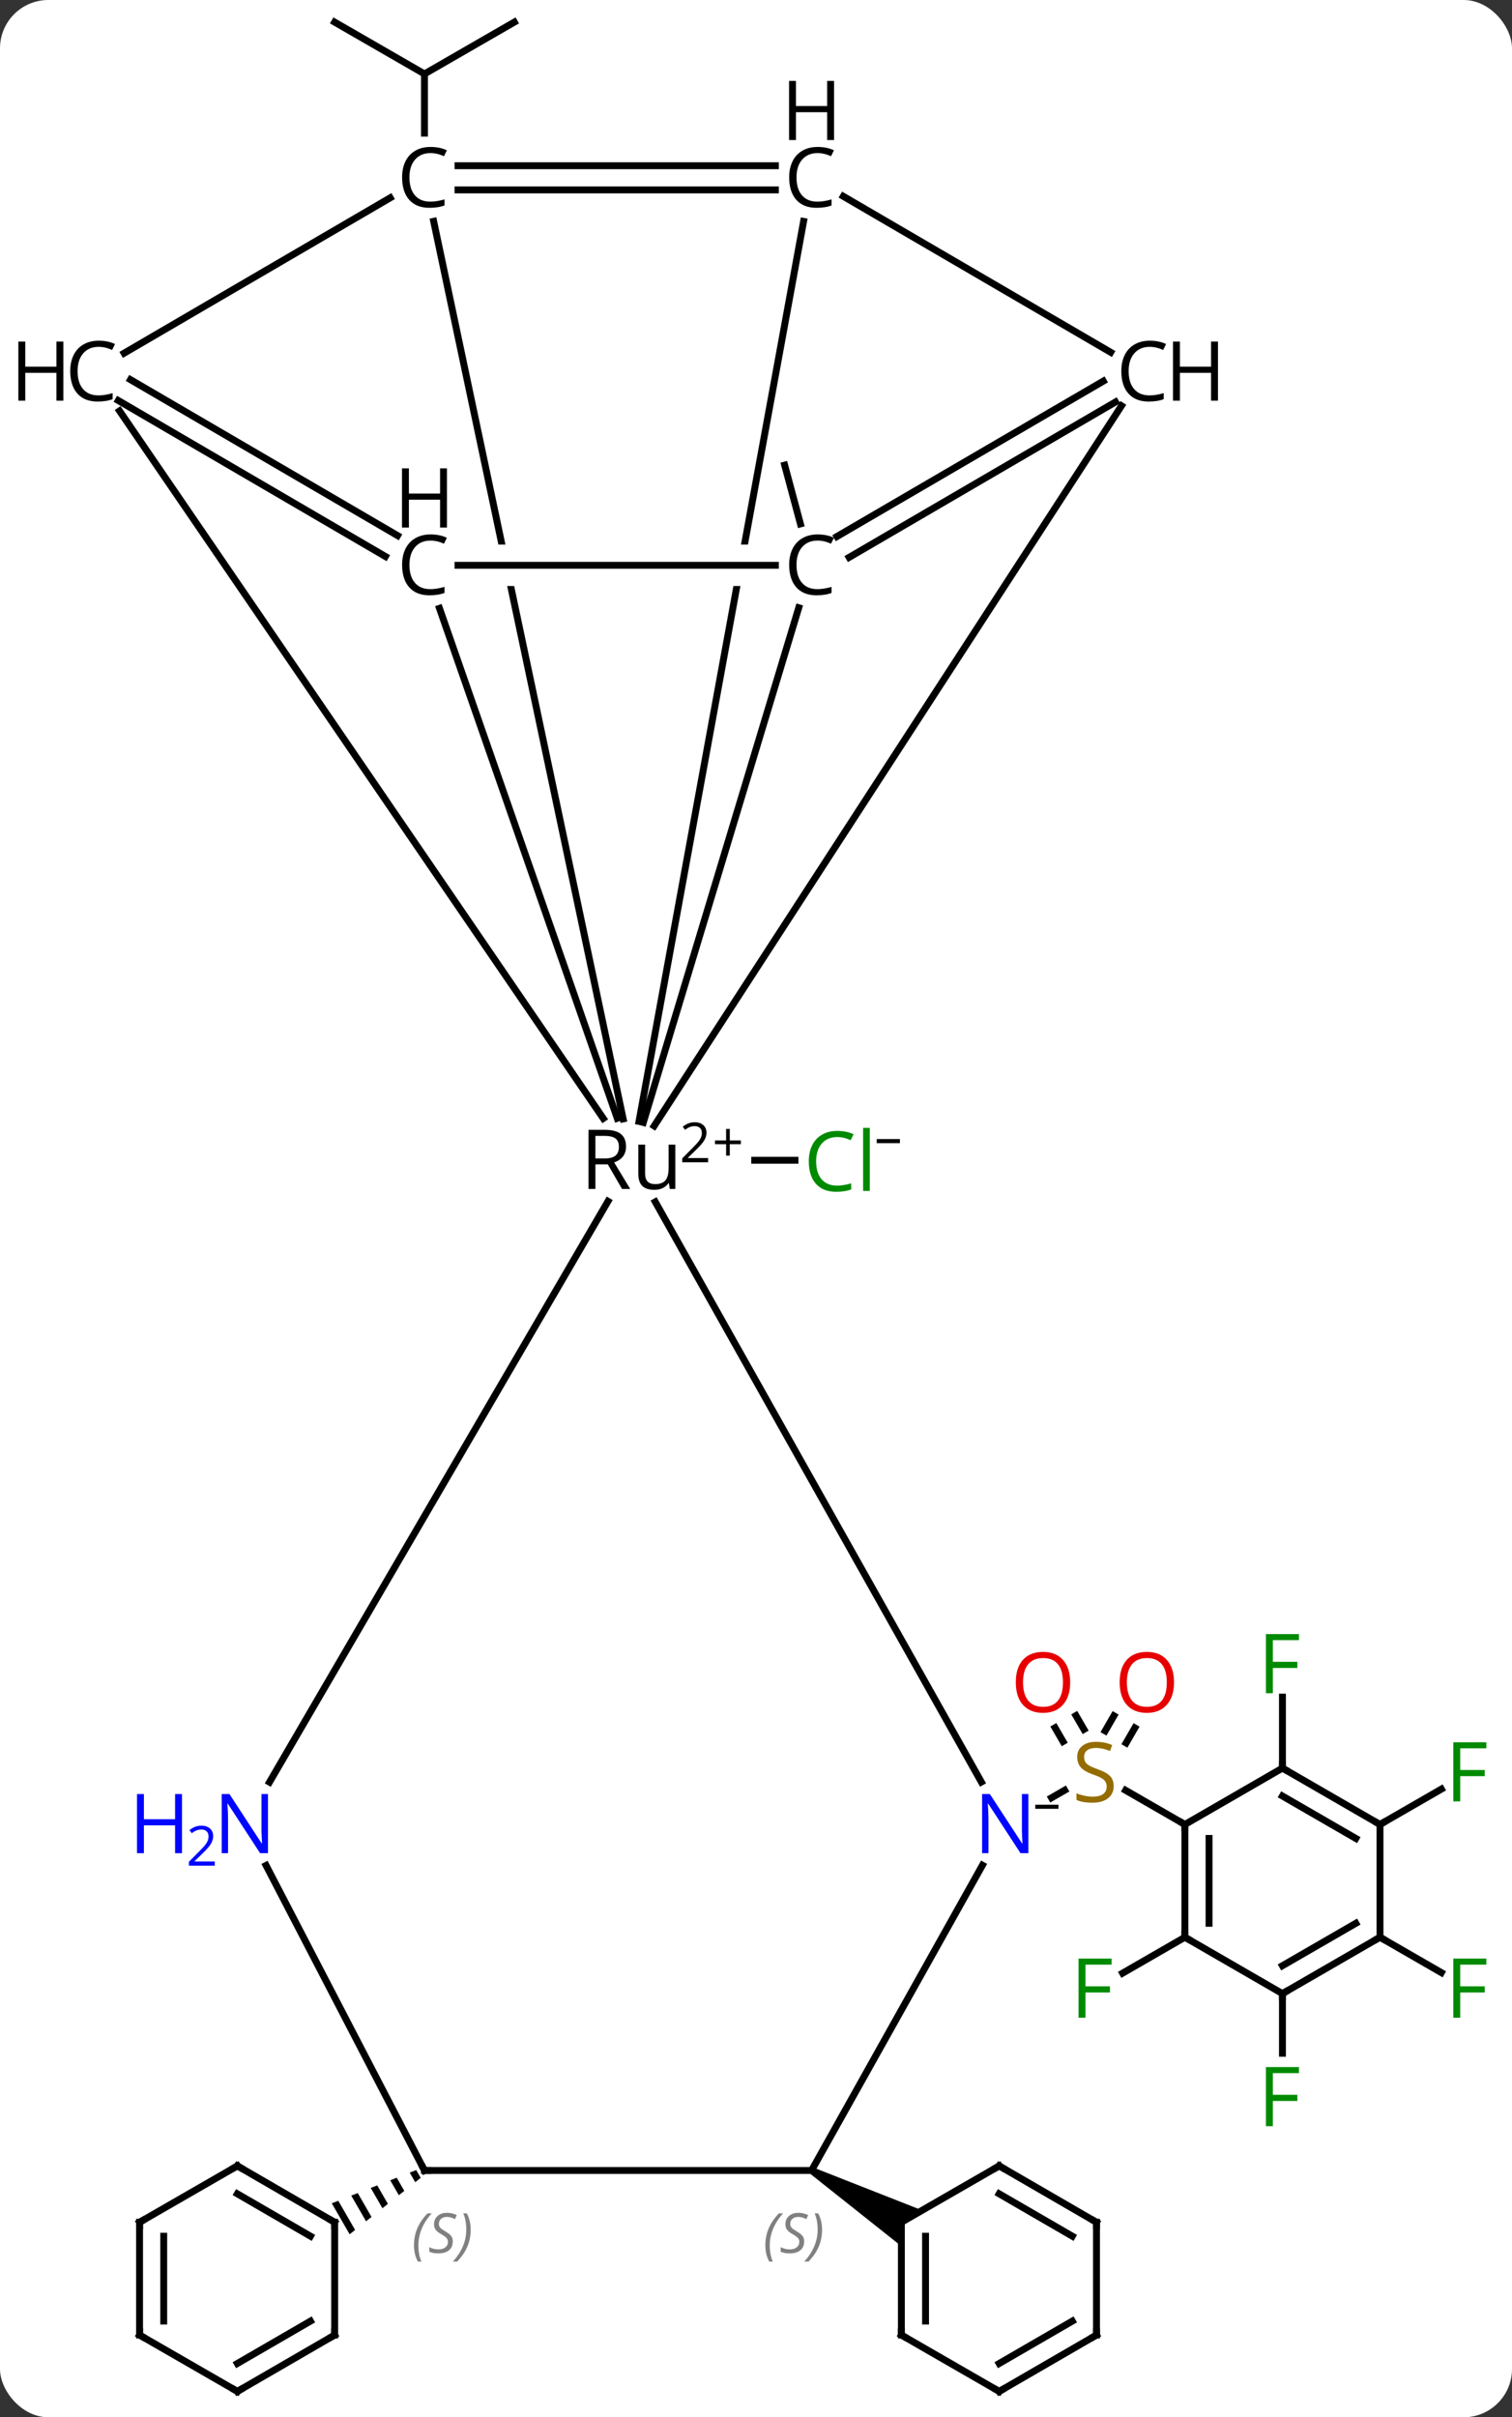 <svg width="219" viewBox="0 0 219 350" style="fill-opacity:1; color-rendering:auto; color-interpolation:auto; text-rendering:auto; stroke:black; stroke-linecap:square; stroke-miterlimit:10; shape-rendering:auto; stroke-opacity:1; fill:black; stroke-dasharray:none; font-weight:normal; stroke-width:1; font-family:'Open Sans'; font-style:normal; stroke-linejoin:miter; font-size:12; stroke-dashoffset:0; image-rendering:auto;" height="350" class="cas-substance-image" xmlns:xlink="http://www.w3.org/1999/xlink" xmlns="http://www.w3.org/2000/svg"><rect x="0" y="0" width="219" height="350" fill="#333333" stroke="none"/><svg class="cas-substance-single-component"><rect y="0" x="0" width="219" stroke="none" ry="7" rx="7" height="350" fill="white" class="cas-substance-group"/><svg y="0" x="0" width="219" viewBox="0 0 219 350" style="fill:black;" height="350" class="cas-substance-single-component-image"><svg><g><clipPath id="clipPath_89b25caad08e4d0882ccea07c7886af81" clipPathUnits="userSpaceOnUse"><path d="M-690.723 -577.056 L-729.86 -568.791 L-698.269 -419.201 L-659.132 -427.466 L-676.593 -510.149 L-713.267 -510.149 L-713.267 -516.149 L-677.861 -516.149 L-690.723 -577.056 Z"/></clipPath><clipPath id="clipPath_89b25caad08e4d0882ccea07c7886af82" clipPathUnits="userSpaceOnUse"><path d="M-672.452 -576.542 L-683.5 -516.149 L-649.703 -516.149 L-649.703 -510.149 L-684.597 -510.149 L-699.824 -426.913 L-660.477 -419.715 L-633.105 -569.344 L-672.452 -576.542 Z"/></clipPath><g transform="translate(771,595)" style="text-rendering:geometricPrecision; color-rendering:optimizeQuality; color-interpolation:linearRGB; stroke-linecap:butt; image-rendering:optimizeQuality;"><line y2="-427.003" y1="-427.003" x2="-661.688" x1="-655.852" style="fill:none;"/><line y2="-591.796" y1="-584.296" x2="-722.528" x1="-709.517" style="fill:none;"/><line y2="-591.796" y1="-584.296" x2="-696.506" x1="-709.517" style="fill:none;"/><line y2="-575.723" y1="-584.296" x2="-709.517" x1="-709.517" style="fill:none;"/><line y2="-519.142" y1="-527.652" x2="-655.063" x1="-657.348" style="fill:none;"/><line y2="-344.815" y1="-342.635" x2="-606.631" x1="-607.888" style="fill:none;"/><line y2="-346.563" y1="-344.383" x2="-609.663" x1="-610.92" style="fill:none;"/><line y2="-346.589" y1="-344.599" x2="-615.155" x1="-614.001" style="fill:none;"/><line y2="-344.834" y1="-342.844" x2="-618.183" x1="-617.029" style="fill:none;"/><line y2="-334.693" y1="-335.791" x2="-618.697" x1="-616.793" style="fill:none;"/><line y2="-330.829" y1="-335.776" x2="-599.379" x1="-607.962" style="fill:none;"/><line y2="-314.503" y1="-309.305" x2="-599.379" x1="-608.396" style="fill:none;"/><line y2="-338.992" y1="-349.269" x2="-585.249" x1="-585.249" style="fill:none;"/><line y2="-306.34" y1="-297.705" x2="-585.249" x1="-585.249" style="fill:none;"/><line y2="-330.829" y1="-335.952" x2="-571.119" x1="-562.231" style="fill:none;"/><line y2="-314.503" y1="-309.38" x2="-571.119" x1="-562.231" style="fill:none;"/><line y2="-562.954" y1="-432.995" x2="-708.186" x1="-680.741" style="fill:none; clip-path:url(#clipPath_89b25caad08e4d0882ccea07c7886af81);"/><line y2="-535.501" y1="-433.06" x2="-753.684" x1="-683.618" style="fill:none;"/><line y2="-562.943" y1="-432.628" x2="-654.608" x1="-678.446" style="fill:none; clip-path:url(#clipPath_89b25caad08e4d0882ccea07c7886af82);"/><line y2="-536.245" y1="-431.974" x2="-608.563" x1="-676.248" style="fill:none;"/><line y2="-506.917" y1="-433.077" x2="-707.343" x1="-681.593" style="fill:none;"/><line y2="-507.002" y1="-432.475" x2="-655.31" x1="-677.822" style="fill:none;"/><line y2="-336.978" y1="-420.978" x2="-628.858" x1="-676.088" style="fill:none;"/><line y2="-336.963" y1="-421.062" x2="-731.963" x1="-682.939" style="fill:none;"/><line y2="-543.865" y1="-566.354" x2="-753.019" x1="-714.486" style="fill:none;"/><line y2="-567.504" y1="-567.504" x2="-658.695" x1="-704.662" style="fill:none;"/><line y2="-571.004" y1="-571.004" x2="-658.695" x1="-704.662" style="fill:none;"/><line y2="-514.429" y1="-537.005" x2="-715.181" x1="-753.865" style="fill:none;"/><line y2="-517.452" y1="-540.028" x2="-713.417" x1="-752.101" style="fill:none;"/><line y2="-543.991" y1="-566.572" x2="-610.129" x1="-648.852" style="fill:none;"/><line y2="-517.322" y1="-539.816" x2="-649.771" x1="-611.197" style="fill:none;"/><line y2="-514.299" y1="-536.792" x2="-648.008" x1="-609.434" style="fill:none;"/><line y2="-513.149" y1="-513.149" x2="-658.695" x1="-704.662" style="fill:none;"/><line y2="-280.732" y1="-324.928" x2="-653.453" x1="-628.705" style="fill:none;"/><line y2="-280.732" y1="-324.898" x2="-709.517" x1="-732.458" style="fill:none;"/><line y2="-280.732" y1="-280.732" x2="-709.517" x1="-653.453" style="fill:none;"/><path style="stroke:none;" d="M-653.703 -280.299 L-653.203 -281.165 L-637.437 -274.963 L-640.442 -273.232 L-640.442 -269.769 Z"/><path style="stroke:none;" d="M-710.716 -280.792 L-711.657 -280.422 L-711.657 -280.422 L-710.857 -279.036 L-710.066 -279.665 L-710.066 -279.665 L-710.716 -280.792 ZM-713.538 -279.682 L-714.479 -279.312 L-713.233 -277.15 L-712.441 -277.779 L-713.538 -279.682 ZM-716.361 -278.572 L-717.302 -278.202 L-715.608 -275.264 L-714.816 -275.893 L-716.361 -278.572 ZM-719.183 -277.462 L-720.124 -277.091 L-717.983 -273.378 L-717.191 -274.007 L-719.183 -277.462 ZM-722.006 -276.351 L-722.947 -275.981 L-720.358 -271.492 L-719.566 -272.121 L-719.566 -272.121 L-722.006 -276.351 Z"/><line y2="-256.906" y1="-273.232" x2="-640.442" x1="-640.442" style="fill:none;"/><line y2="-258.927" y1="-271.211" x2="-636.942" x1="-636.942" style="fill:none;"/><line y2="-281.395" y1="-273.232" x2="-626.271" x1="-640.442" style="fill:none;"/><line y2="-248.743" y1="-256.906" x2="-626.271" x1="-640.442" style="fill:none;"/><line y2="-273.232" y1="-281.395" x2="-612.182" x1="-626.271" style="fill:none;"/><line y2="-271.217" y1="-277.354" x2="-615.686" x1="-626.277" style="fill:none;"/><line y2="-256.906" y1="-248.743" x2="-612.182" x1="-626.271" style="fill:none;"/><line y2="-258.921" y1="-252.785" x2="-615.686" x1="-626.277" style="fill:none;"/><line y2="-256.906" y1="-273.232" x2="-612.182" x1="-612.182" style="fill:none;"/><line y2="-314.503" y1="-330.829" x2="-599.379" x1="-599.379" style="fill:none;"/><line y2="-316.524" y1="-328.808" x2="-595.879" x1="-595.879" style="fill:none;"/><line y2="-338.992" y1="-330.829" x2="-585.249" x1="-599.379" style="fill:none;"/><line y2="-306.34" y1="-314.503" x2="-585.249" x1="-599.379" style="fill:none;"/><line y2="-330.829" y1="-338.992" x2="-571.119" x1="-585.249" style="fill:none;"/><line y2="-328.809" y1="-334.95" x2="-574.619" x1="-585.25" style="fill:none;"/><line y2="-314.503" y1="-306.34" x2="-571.119" x1="-585.249" style="fill:none;"/><line y2="-316.523" y1="-310.381" x2="-574.619" x1="-585.25" style="fill:none;"/><line y2="-314.503" y1="-330.829" x2="-571.119" x1="-571.119" style="fill:none;"/><line y2="-281.395" y1="-273.232" x2="-736.616" x1="-722.528" style="fill:none;"/><line y2="-277.354" y1="-271.217" x2="-736.622" x1="-726.031" style="fill:none;"/><line y2="-256.906" y1="-273.232" x2="-722.528" x1="-722.528" style="fill:none;"/><line y2="-273.232" y1="-281.395" x2="-750.788" x1="-736.616" style="fill:none;"/><line y2="-248.743" y1="-256.906" x2="-736.616" x1="-722.528" style="fill:none;"/><line y2="-252.785" y1="-258.921" x2="-736.622" x1="-726.031" style="fill:none;"/><line y2="-256.906" y1="-273.232" x2="-750.788" x1="-750.788" style="fill:none;"/><line y2="-258.927" y1="-271.211" x2="-747.288" x1="-747.288" style="fill:none;"/><line y2="-256.906" y1="-248.743" x2="-750.788" x1="-736.616" style="fill:none;"/></g><g transform="translate(771,595)" style="fill:rgb(0,138,0); text-rendering:geometricPrecision; color-rendering:optimizeQuality; image-rendering:optimizeQuality; font-family:'Open Sans'; stroke:rgb(0,138,0); color-interpolation:linearRGB;"><path style="stroke:none;" d="M-649.742 -430.362 Q-651.149 -430.362 -651.969 -429.425 Q-652.789 -428.487 -652.789 -426.847 Q-652.789 -425.175 -652 -424.253 Q-651.211 -423.331 -649.758 -423.331 Q-648.852 -423.331 -647.711 -423.659 L-647.711 -422.784 Q-648.602 -422.44 -649.899 -422.44 Q-651.789 -422.44 -652.821 -423.597 Q-653.852 -424.753 -653.852 -426.862 Q-653.852 -428.19 -653.36 -429.183 Q-652.867 -430.175 -651.93 -430.714 Q-650.992 -431.253 -649.727 -431.253 Q-648.383 -431.253 -647.367 -430.769 L-647.789 -429.909 Q-648.774 -430.362 -649.742 -430.362 ZM-645.016 -422.565 L-645.985 -422.565 L-645.985 -431.69 L-645.016 -431.69 L-645.016 -422.565 Z"/><path style="fill:black; stroke:none;" d="M-644.016 -429.481 L-644.016 -430.075 L-640.656 -430.075 L-640.656 -429.481 L-644.016 -429.481 Z"/><path style="fill:rgb(148,108,0); stroke:none;" d="M-609.694 -336.391 Q-609.694 -335.266 -610.515 -334.626 Q-611.335 -333.985 -612.741 -333.985 Q-614.273 -333.985 -615.085 -334.391 L-615.085 -335.344 Q-614.554 -335.126 -613.937 -334.993 Q-613.319 -334.86 -612.71 -334.86 Q-611.71 -334.86 -611.21 -335.243 Q-610.71 -335.626 -610.71 -336.298 Q-610.71 -336.735 -610.89 -337.024 Q-611.069 -337.313 -611.483 -337.555 Q-611.898 -337.798 -612.757 -338.094 Q-613.944 -338.516 -614.46 -339.102 Q-614.976 -339.688 -614.976 -340.641 Q-614.976 -341.626 -614.233 -342.212 Q-613.491 -342.798 -612.257 -342.798 Q-610.991 -342.798 -609.913 -342.329 L-610.226 -341.469 Q-611.288 -341.907 -612.288 -341.907 Q-613.085 -341.907 -613.53 -341.571 Q-613.976 -341.235 -613.976 -340.626 Q-613.976 -340.188 -613.812 -339.899 Q-613.648 -339.61 -613.257 -339.376 Q-612.866 -339.141 -612.054 -338.844 Q-610.71 -338.376 -610.202 -337.821 Q-609.694 -337.266 -609.694 -336.391 Z"/><path style="fill:rgb(230,0,0); stroke:none;" d="M-600.952 -351.41 Q-600.952 -349.348 -601.991 -348.168 Q-603.03 -346.988 -604.874 -346.988 Q-606.765 -346.988 -607.796 -348.152 Q-608.827 -349.316 -608.827 -351.426 Q-608.827 -353.519 -607.796 -354.668 Q-606.765 -355.816 -604.874 -355.816 Q-603.015 -355.816 -601.983 -354.644 Q-600.952 -353.473 -600.952 -351.41 ZM-607.78 -351.41 Q-607.78 -349.676 -607.038 -348.769 Q-606.296 -347.863 -604.874 -347.863 Q-603.452 -347.863 -602.726 -348.762 Q-601.999 -349.66 -601.999 -351.41 Q-601.999 -353.144 -602.726 -354.035 Q-603.452 -354.926 -604.874 -354.926 Q-606.296 -354.926 -607.038 -354.027 Q-607.78 -353.129 -607.78 -351.41 Z"/><path style="fill:rgb(230,0,0); stroke:none;" d="M-615.994 -351.41 Q-615.994 -349.348 -617.033 -348.168 Q-618.072 -346.988 -619.915 -346.988 Q-621.806 -346.988 -622.837 -348.152 Q-623.869 -349.316 -623.869 -351.426 Q-623.869 -353.519 -622.837 -354.668 Q-621.806 -355.816 -619.915 -355.816 Q-618.056 -355.816 -617.025 -354.644 Q-615.994 -353.473 -615.994 -351.41 ZM-622.822 -351.41 Q-622.822 -349.676 -622.08 -348.769 Q-621.337 -347.863 -619.915 -347.863 Q-618.494 -347.863 -617.767 -348.762 Q-617.04 -349.66 -617.04 -351.41 Q-617.04 -353.144 -617.767 -354.035 Q-618.494 -354.926 -619.915 -354.926 Q-621.337 -354.926 -622.08 -354.027 Q-622.822 -353.129 -622.822 -351.41 Z"/><path style="stroke:none;" d="M-613.78 -302.847 L-614.78 -302.847 L-614.78 -311.409 L-609.999 -311.409 L-609.999 -310.534 L-613.78 -310.534 L-613.78 -307.393 L-610.233 -307.393 L-610.233 -306.503 L-613.78 -306.503 L-613.78 -302.847 Z"/><path style="stroke:none;" d="M-586.639 -349.836 L-587.639 -349.836 L-587.639 -358.398 L-582.858 -358.398 L-582.858 -357.523 L-586.639 -357.523 L-586.639 -354.382 L-583.092 -354.382 L-583.092 -353.492 L-586.639 -353.492 L-586.639 -349.836 Z"/><path style="stroke:none;" d="M-586.639 -287.142 L-587.639 -287.142 L-587.639 -295.705 L-582.858 -295.705 L-582.858 -294.83 L-586.639 -294.83 L-586.639 -291.689 L-583.092 -291.689 L-583.092 -290.798 L-586.639 -290.798 L-586.639 -287.142 Z"/><path style="stroke:none;" d="M-559.498 -334.173 L-560.498 -334.173 L-560.498 -342.735 L-555.717 -342.735 L-555.717 -341.86 L-559.498 -341.86 L-559.498 -338.719 L-555.952 -338.719 L-555.952 -337.829 L-559.498 -337.829 L-559.498 -334.173 Z"/><path style="stroke:none;" d="M-559.498 -302.847 L-560.498 -302.847 L-560.498 -311.409 L-555.717 -311.409 L-555.717 -310.534 L-559.498 -310.534 L-559.498 -307.393 L-555.952 -307.393 L-555.952 -306.503 L-559.498 -306.503 L-559.498 -302.847 Z"/><path style="fill:black; stroke:none;" d="M-684.762 -426.409 L-684.762 -422.847 L-685.762 -422.847 L-685.762 -431.409 L-683.403 -431.409 Q-681.825 -431.409 -681.075 -430.808 Q-680.325 -430.206 -680.325 -428.987 Q-680.325 -427.3 -682.044 -426.69 L-679.716 -422.847 L-680.903 -422.847 L-682.966 -426.409 L-684.762 -426.409 ZM-684.762 -427.269 L-683.387 -427.269 Q-682.341 -427.269 -681.848 -427.683 Q-681.356 -428.097 -681.356 -428.94 Q-681.356 -429.784 -681.856 -430.159 Q-682.356 -430.534 -683.466 -430.534 L-684.762 -430.534 L-684.762 -427.269 ZM-677.563 -429.269 L-677.563 -425.097 Q-677.563 -424.315 -677.212 -423.933 Q-676.86 -423.55 -676.094 -423.55 Q-675.079 -423.55 -674.618 -424.097 Q-674.157 -424.644 -674.157 -425.894 L-674.157 -429.269 L-673.188 -429.269 L-673.188 -422.847 L-673.985 -422.847 L-674.126 -423.706 L-674.173 -423.706 Q-674.469 -423.237 -675.001 -422.979 Q-675.532 -422.722 -676.219 -422.722 Q-677.391 -422.722 -677.969 -423.284 Q-678.548 -423.847 -678.548 -425.065 L-678.548 -429.269 L-677.563 -429.269 Z"/><path style="fill:black; stroke:none;" d="M-668.438 -426.711 L-672.188 -426.711 L-672.188 -427.273 L-670.688 -428.789 Q-670.001 -429.476 -669.782 -429.773 Q-669.563 -430.07 -669.454 -430.351 Q-669.344 -430.633 -669.344 -430.961 Q-669.344 -431.414 -669.618 -431.679 Q-669.891 -431.945 -670.391 -431.945 Q-670.735 -431.945 -671.055 -431.828 Q-671.376 -431.711 -671.766 -431.414 L-672.11 -431.851 Q-671.329 -432.508 -670.391 -432.508 Q-669.594 -432.508 -669.134 -432.094 Q-668.673 -431.679 -668.673 -430.992 Q-668.673 -430.445 -668.977 -429.914 Q-669.282 -429.383 -670.126 -428.57 L-671.376 -427.351 L-671.376 -427.32 L-668.438 -427.32 L-668.438 -426.711 Z"/><path style="fill:black; stroke:none;" d="M-665.298 -429.875 L-663.688 -429.875 L-663.688 -429.328 L-665.298 -429.328 L-665.298 -427.672 L-665.829 -427.672 L-665.829 -429.328 L-667.438 -429.328 L-667.438 -429.875 L-665.829 -429.875 L-665.829 -431.547 L-665.298 -431.547 L-665.298 -429.875 Z"/><path style="fill:black; stroke:none;" d="M-708.649 -572.832 Q-710.056 -572.832 -710.876 -571.895 Q-711.696 -570.957 -711.696 -569.317 Q-711.696 -567.645 -710.907 -566.723 Q-710.118 -565.801 -708.665 -565.801 Q-707.759 -565.801 -706.618 -566.129 L-706.618 -565.254 Q-707.509 -564.91 -708.806 -564.91 Q-710.696 -564.91 -711.728 -566.067 Q-712.759 -567.223 -712.759 -569.332 Q-712.759 -570.66 -712.267 -571.653 Q-711.774 -572.645 -710.837 -573.184 Q-709.899 -573.723 -708.634 -573.723 Q-707.29 -573.723 -706.274 -573.239 L-706.696 -572.379 Q-707.681 -572.832 -708.649 -572.832 Z"/><path style="fill:black; stroke:none;" d="M-756.716 -544.78 Q-758.122 -544.78 -758.942 -543.842 Q-759.763 -542.905 -759.763 -541.264 Q-759.763 -539.592 -758.974 -538.67 Q-758.185 -537.749 -756.731 -537.749 Q-755.825 -537.749 -754.685 -538.077 L-754.685 -537.202 Q-755.575 -536.858 -756.872 -536.858 Q-758.763 -536.858 -759.794 -538.014 Q-760.825 -539.17 -760.825 -541.28 Q-760.825 -542.608 -760.333 -543.6 Q-759.841 -544.592 -758.903 -545.131 Q-757.966 -545.67 -756.7 -545.67 Q-755.356 -545.67 -754.341 -545.186 L-754.763 -544.327 Q-755.747 -544.78 -756.716 -544.78 Z"/><path style="fill:black; stroke:none;" d="M-761.825 -536.983 L-762.825 -536.983 L-762.825 -541.014 L-767.341 -541.014 L-767.341 -536.983 L-768.341 -536.983 L-768.341 -545.545 L-767.341 -545.545 L-767.341 -541.905 L-762.825 -541.905 L-762.825 -545.545 L-761.825 -545.545 L-761.825 -536.983 Z"/><path style="fill:black; stroke:none;" d="M-652.586 -572.832 Q-653.992 -572.832 -654.813 -571.895 Q-655.633 -570.957 -655.633 -569.317 Q-655.633 -567.645 -654.844 -566.723 Q-654.055 -565.801 -652.602 -565.801 Q-651.695 -565.801 -650.555 -566.129 L-650.555 -565.254 Q-651.445 -564.91 -652.742 -564.91 Q-654.633 -564.91 -655.664 -566.067 Q-656.695 -567.223 -656.695 -569.332 Q-656.695 -570.66 -656.203 -571.653 Q-655.711 -572.645 -654.774 -573.184 Q-653.836 -573.723 -652.57 -573.723 Q-651.227 -573.723 -650.211 -573.239 L-650.633 -572.379 Q-651.617 -572.832 -652.586 -572.832 Z"/><path style="fill:black; stroke:none;" d="M-650.195 -574.723 L-651.195 -574.723 L-651.195 -578.754 L-655.711 -578.754 L-655.711 -574.723 L-656.711 -574.723 L-656.711 -583.285 L-655.711 -583.285 L-655.711 -579.645 L-651.195 -579.645 L-651.195 -583.285 L-650.195 -583.285 L-650.195 -574.723 Z"/><path style="fill:black; stroke:none;" d="M-604.478 -544.78 Q-605.885 -544.78 -606.705 -543.842 Q-607.525 -542.905 -607.525 -541.264 Q-607.525 -539.592 -606.736 -538.67 Q-605.947 -537.749 -604.494 -537.749 Q-603.588 -537.749 -602.447 -538.077 L-602.447 -537.202 Q-603.338 -536.858 -604.635 -536.858 Q-606.525 -536.858 -607.556 -538.014 Q-608.588 -539.17 -608.588 -541.28 Q-608.588 -542.608 -608.095 -543.6 Q-607.603 -544.592 -606.666 -545.131 Q-605.728 -545.67 -604.463 -545.67 Q-603.119 -545.67 -602.103 -545.186 L-602.525 -544.327 Q-603.51 -544.78 -604.478 -544.78 Z"/><path style="fill:black; stroke:none;" d="M-594.588 -536.983 L-595.588 -536.983 L-595.588 -541.014 L-600.103 -541.014 L-600.103 -536.983 L-601.103 -536.983 L-601.103 -545.545 L-600.103 -545.545 L-600.103 -541.905 L-595.588 -541.905 L-595.588 -545.545 L-594.588 -545.545 L-594.588 -536.983 Z"/><path style="fill:black; stroke:none;" d="M-708.649 -516.727 Q-710.056 -516.727 -710.876 -515.79 Q-711.696 -514.852 -711.696 -513.212 Q-711.696 -511.54 -710.907 -510.618 Q-710.118 -509.696 -708.665 -509.696 Q-707.759 -509.696 -706.618 -510.024 L-706.618 -509.149 Q-707.509 -508.805 -708.806 -508.805 Q-710.696 -508.805 -711.728 -509.962 Q-712.759 -511.118 -712.759 -513.227 Q-712.759 -514.556 -712.267 -515.548 Q-711.774 -516.54 -710.837 -517.079 Q-709.899 -517.618 -708.634 -517.618 Q-707.29 -517.618 -706.274 -517.134 L-706.696 -516.274 Q-707.681 -516.727 -708.649 -516.727 Z"/><path style="fill:black; stroke:none;" d="M-706.259 -518.618 L-707.259 -518.618 L-707.259 -522.649 L-711.774 -522.649 L-711.774 -518.618 L-712.774 -518.618 L-712.774 -527.181 L-711.774 -527.181 L-711.774 -523.54 L-707.259 -523.54 L-707.259 -527.181 L-706.259 -527.181 L-706.259 -518.618 Z"/><path style="fill:black; stroke:none;" d="M-652.586 -516.727 Q-653.992 -516.727 -654.813 -515.79 Q-655.633 -514.852 -655.633 -513.212 Q-655.633 -511.54 -654.844 -510.618 Q-654.055 -509.696 -652.602 -509.696 Q-651.695 -509.696 -650.555 -510.024 L-650.555 -509.149 Q-651.445 -508.805 -652.742 -508.805 Q-654.633 -508.805 -655.664 -509.962 Q-656.695 -511.118 -656.695 -513.227 Q-656.695 -514.556 -656.203 -515.548 Q-655.711 -516.54 -654.774 -517.079 Q-653.836 -517.618 -652.57 -517.618 Q-651.227 -517.618 -650.211 -517.134 L-650.633 -516.274 Q-651.617 -516.727 -652.586 -516.727 Z"/><path style="fill:rgb(0,5,255); stroke:none;" d="M-622.049 -326.673 L-623.19 -326.673 L-627.877 -333.86 L-627.924 -333.86 Q-627.83 -332.594 -627.83 -331.548 L-627.83 -326.673 L-628.752 -326.673 L-628.752 -335.235 L-627.627 -335.235 L-622.955 -328.079 L-622.908 -328.079 Q-622.908 -328.235 -622.955 -329.094 Q-623.002 -329.954 -622.987 -330.329 L-622.987 -335.235 L-622.049 -335.235 L-622.049 -326.673 Z"/><path style="fill:black; stroke:none;" d="M-621.049 -333.101 L-621.049 -333.694 L-617.69 -333.694 L-617.69 -333.101 L-621.049 -333.101 Z"/><path style="fill:rgb(0,5,255); stroke:none;" d="M-732.187 -326.673 L-733.328 -326.673 L-738.015 -333.86 L-738.062 -333.86 Q-737.968 -332.594 -737.968 -331.548 L-737.968 -326.673 L-738.89 -326.673 L-738.89 -335.235 L-737.765 -335.235 L-733.093 -328.079 L-733.047 -328.079 Q-733.047 -328.235 -733.093 -329.094 Q-733.14 -329.954 -733.125 -330.329 L-733.125 -335.235 L-732.187 -335.235 L-732.187 -326.673 Z"/><path style="fill:rgb(0,5,255); stroke:none;" d="M-744.64 -326.673 L-745.64 -326.673 L-745.64 -330.704 L-750.156 -330.704 L-750.156 -326.673 L-751.156 -326.673 L-751.156 -335.235 L-750.156 -335.235 L-750.156 -331.594 L-745.64 -331.594 L-745.64 -335.235 L-744.64 -335.235 L-744.64 -326.673 Z"/><path style="fill:rgb(0,5,255); stroke:none;" d="M-739.89 -324.863 L-743.64 -324.863 L-743.64 -325.426 L-742.14 -326.941 Q-741.453 -327.629 -741.234 -327.926 Q-741.015 -328.223 -740.906 -328.504 Q-740.797 -328.785 -740.797 -329.113 Q-740.797 -329.566 -741.07 -329.832 Q-741.343 -330.098 -741.843 -330.098 Q-742.187 -330.098 -742.508 -329.98 Q-742.828 -329.863 -743.218 -329.566 L-743.562 -330.004 Q-742.781 -330.66 -741.843 -330.66 Q-741.047 -330.66 -740.586 -330.246 Q-740.125 -329.832 -740.125 -329.144 Q-740.125 -328.598 -740.429 -328.066 Q-740.734 -327.535 -741.578 -326.723 L-742.828 -325.504 L-742.828 -325.473 L-739.89 -325.473 L-739.89 -324.863 Z"/></g><g transform="translate(771,595)" style="font-size:8.4px; fill:gray; text-rendering:geometricPrecision; image-rendering:optimizeQuality; color-rendering:optimizeQuality; font-family:'Open Sans'; font-style:italic; stroke:gray; color-interpolation:linearRGB;"><path style="stroke:none;" d="M-660.146 -269.869 Q-660.146 -271.197 -659.678 -272.322 Q-659.209 -273.447 -658.178 -274.525 L-657.568 -274.525 Q-658.537 -273.463 -659.021 -272.291 Q-659.506 -271.119 -659.506 -269.884 Q-659.506 -268.556 -659.068 -267.541 L-659.584 -267.541 Q-660.146 -268.572 -660.146 -269.869 ZM-654.524 -270.463 Q-654.524 -269.634 -655.071 -269.181 Q-655.618 -268.728 -656.618 -268.728 Q-657.024 -268.728 -657.337 -268.783 Q-657.649 -268.838 -657.93 -268.978 L-657.93 -269.634 Q-657.305 -269.306 -656.602 -269.306 Q-655.977 -269.306 -655.602 -269.603 Q-655.227 -269.9 -655.227 -270.416 Q-655.227 -270.728 -655.43 -270.955 Q-655.633 -271.181 -656.196 -271.509 Q-656.79 -271.838 -657.016 -272.166 Q-657.243 -272.494 -657.243 -272.947 Q-657.243 -273.681 -656.727 -274.142 Q-656.212 -274.603 -655.368 -274.603 Q-654.993 -274.603 -654.657 -274.525 Q-654.321 -274.447 -653.946 -274.275 L-654.212 -273.681 Q-654.462 -273.838 -654.782 -273.923 Q-655.102 -274.009 -655.368 -274.009 Q-655.899 -274.009 -656.219 -273.736 Q-656.54 -273.463 -656.54 -272.994 Q-656.54 -272.791 -656.469 -272.642 Q-656.399 -272.494 -656.258 -272.361 Q-656.118 -272.228 -655.696 -271.978 Q-655.133 -271.634 -654.93 -271.439 Q-654.727 -271.244 -654.625 -271.009 Q-654.524 -270.775 -654.524 -270.463 ZM-651.929 -272.181 Q-651.929 -270.853 -652.406 -269.72 Q-652.883 -268.588 -653.898 -267.541 L-654.508 -267.541 Q-652.57 -269.697 -652.57 -272.181 Q-652.57 -273.509 -653.008 -274.525 L-652.492 -274.525 Q-651.929 -273.463 -651.929 -272.181 Z"/></g><g transform="translate(771,595)" style="stroke-linecap:butt; font-size:8.4px; text-rendering:geometricPrecision; image-rendering:optimizeQuality; color-rendering:optimizeQuality; font-family:'Open Sans'; font-style:italic; color-interpolation:linearRGB; stroke-miterlimit:5;"><path style="fill:none;" d="M-709.747 -281.176 L-709.517 -280.732 L-709.017 -280.732"/><path style="fill:gray; stroke:none;" d="M-711.04 -269.869 Q-711.04 -271.197 -710.572 -272.322 Q-710.103 -273.447 -709.072 -274.525 L-708.462 -274.525 Q-709.431 -273.463 -709.915 -272.291 Q-710.4 -271.119 -710.4 -269.884 Q-710.4 -268.556 -709.962 -267.541 L-710.478 -267.541 Q-711.04 -268.572 -711.04 -269.869 ZM-705.418 -270.463 Q-705.418 -269.634 -705.965 -269.181 Q-706.512 -268.728 -707.512 -268.728 Q-707.918 -268.728 -708.23 -268.783 Q-708.543 -268.838 -708.824 -268.978 L-708.824 -269.634 Q-708.199 -269.306 -707.496 -269.306 Q-706.871 -269.306 -706.496 -269.603 Q-706.121 -269.9 -706.121 -270.416 Q-706.121 -270.728 -706.324 -270.955 Q-706.527 -271.181 -707.09 -271.509 Q-707.683 -271.838 -707.91 -272.166 Q-708.137 -272.494 -708.137 -272.947 Q-708.137 -273.681 -707.621 -274.142 Q-707.105 -274.603 -706.262 -274.603 Q-705.887 -274.603 -705.551 -274.525 Q-705.215 -274.447 -704.84 -274.275 L-705.105 -273.681 Q-705.355 -273.838 -705.676 -273.923 Q-705.996 -274.009 -706.262 -274.009 Q-706.793 -274.009 -707.113 -273.736 Q-707.433 -273.463 -707.433 -272.994 Q-707.433 -272.791 -707.363 -272.642 Q-707.293 -272.494 -707.152 -272.361 Q-707.012 -272.228 -706.59 -271.978 Q-706.027 -271.634 -705.824 -271.439 Q-705.621 -271.244 -705.519 -271.009 Q-705.418 -270.775 -705.418 -270.463 ZM-702.823 -272.181 Q-702.823 -270.853 -703.3 -269.72 Q-703.777 -268.588 -704.792 -267.541 L-705.402 -267.541 Q-703.464 -269.697 -703.464 -272.181 Q-703.464 -273.509 -703.902 -274.525 L-703.386 -274.525 Q-702.823 -273.463 -702.823 -272.181 Z"/><path style="fill:none;" d="M-640.442 -257.406 L-640.442 -256.906 L-640.009 -256.657"/><path style="fill:none;" d="M-626.704 -281.146 L-626.271 -281.395 L-625.838 -281.144"/><path style="fill:none;" d="M-626.704 -248.993 L-626.271 -248.743 L-625.838 -248.994"/><path style="fill:none;" d="M-612.615 -273.483 L-612.182 -273.232 L-612.182 -272.732"/><path style="fill:none;" d="M-612.615 -256.656 L-612.182 -256.906 L-612.182 -257.406"/><path style="fill:none;" d="M-599.379 -330.329 L-599.379 -330.829 L-599.812 -331.079"/><path style="fill:none;" d="M-599.379 -315.003 L-599.379 -314.503 L-598.946 -314.253"/><path style="fill:none;" d="M-584.816 -338.742 L-585.249 -338.992 L-585.249 -339.492"/><path style="fill:none;" d="M-584.816 -306.59 L-585.249 -306.34 L-585.249 -305.84"/><path style="fill:none;" d="M-571.552 -331.079 L-571.119 -330.829 L-570.686 -331.079"/><path style="fill:none;" d="M-571.552 -314.253 L-571.119 -314.503 L-570.686 -314.253"/><path style="fill:none;" d="M-722.96 -273.483 L-722.528 -273.232 L-722.528 -272.732"/><path style="fill:none;" d="M-736.183 -281.144 L-736.616 -281.395 L-737.049 -281.146"/><path style="fill:none;" d="M-722.528 -257.406 L-722.528 -256.906 L-722.96 -256.656"/><path style="fill:none;" d="M-750.354 -273.482 L-750.788 -273.232 L-750.788 -272.732"/><path style="fill:none;" d="M-736.183 -248.994 L-736.616 -248.743 L-737.049 -248.993"/><path style="fill:none;" d="M-750.788 -257.406 L-750.788 -256.906 L-750.354 -256.657"/></g></g></svg></svg></svg></svg>